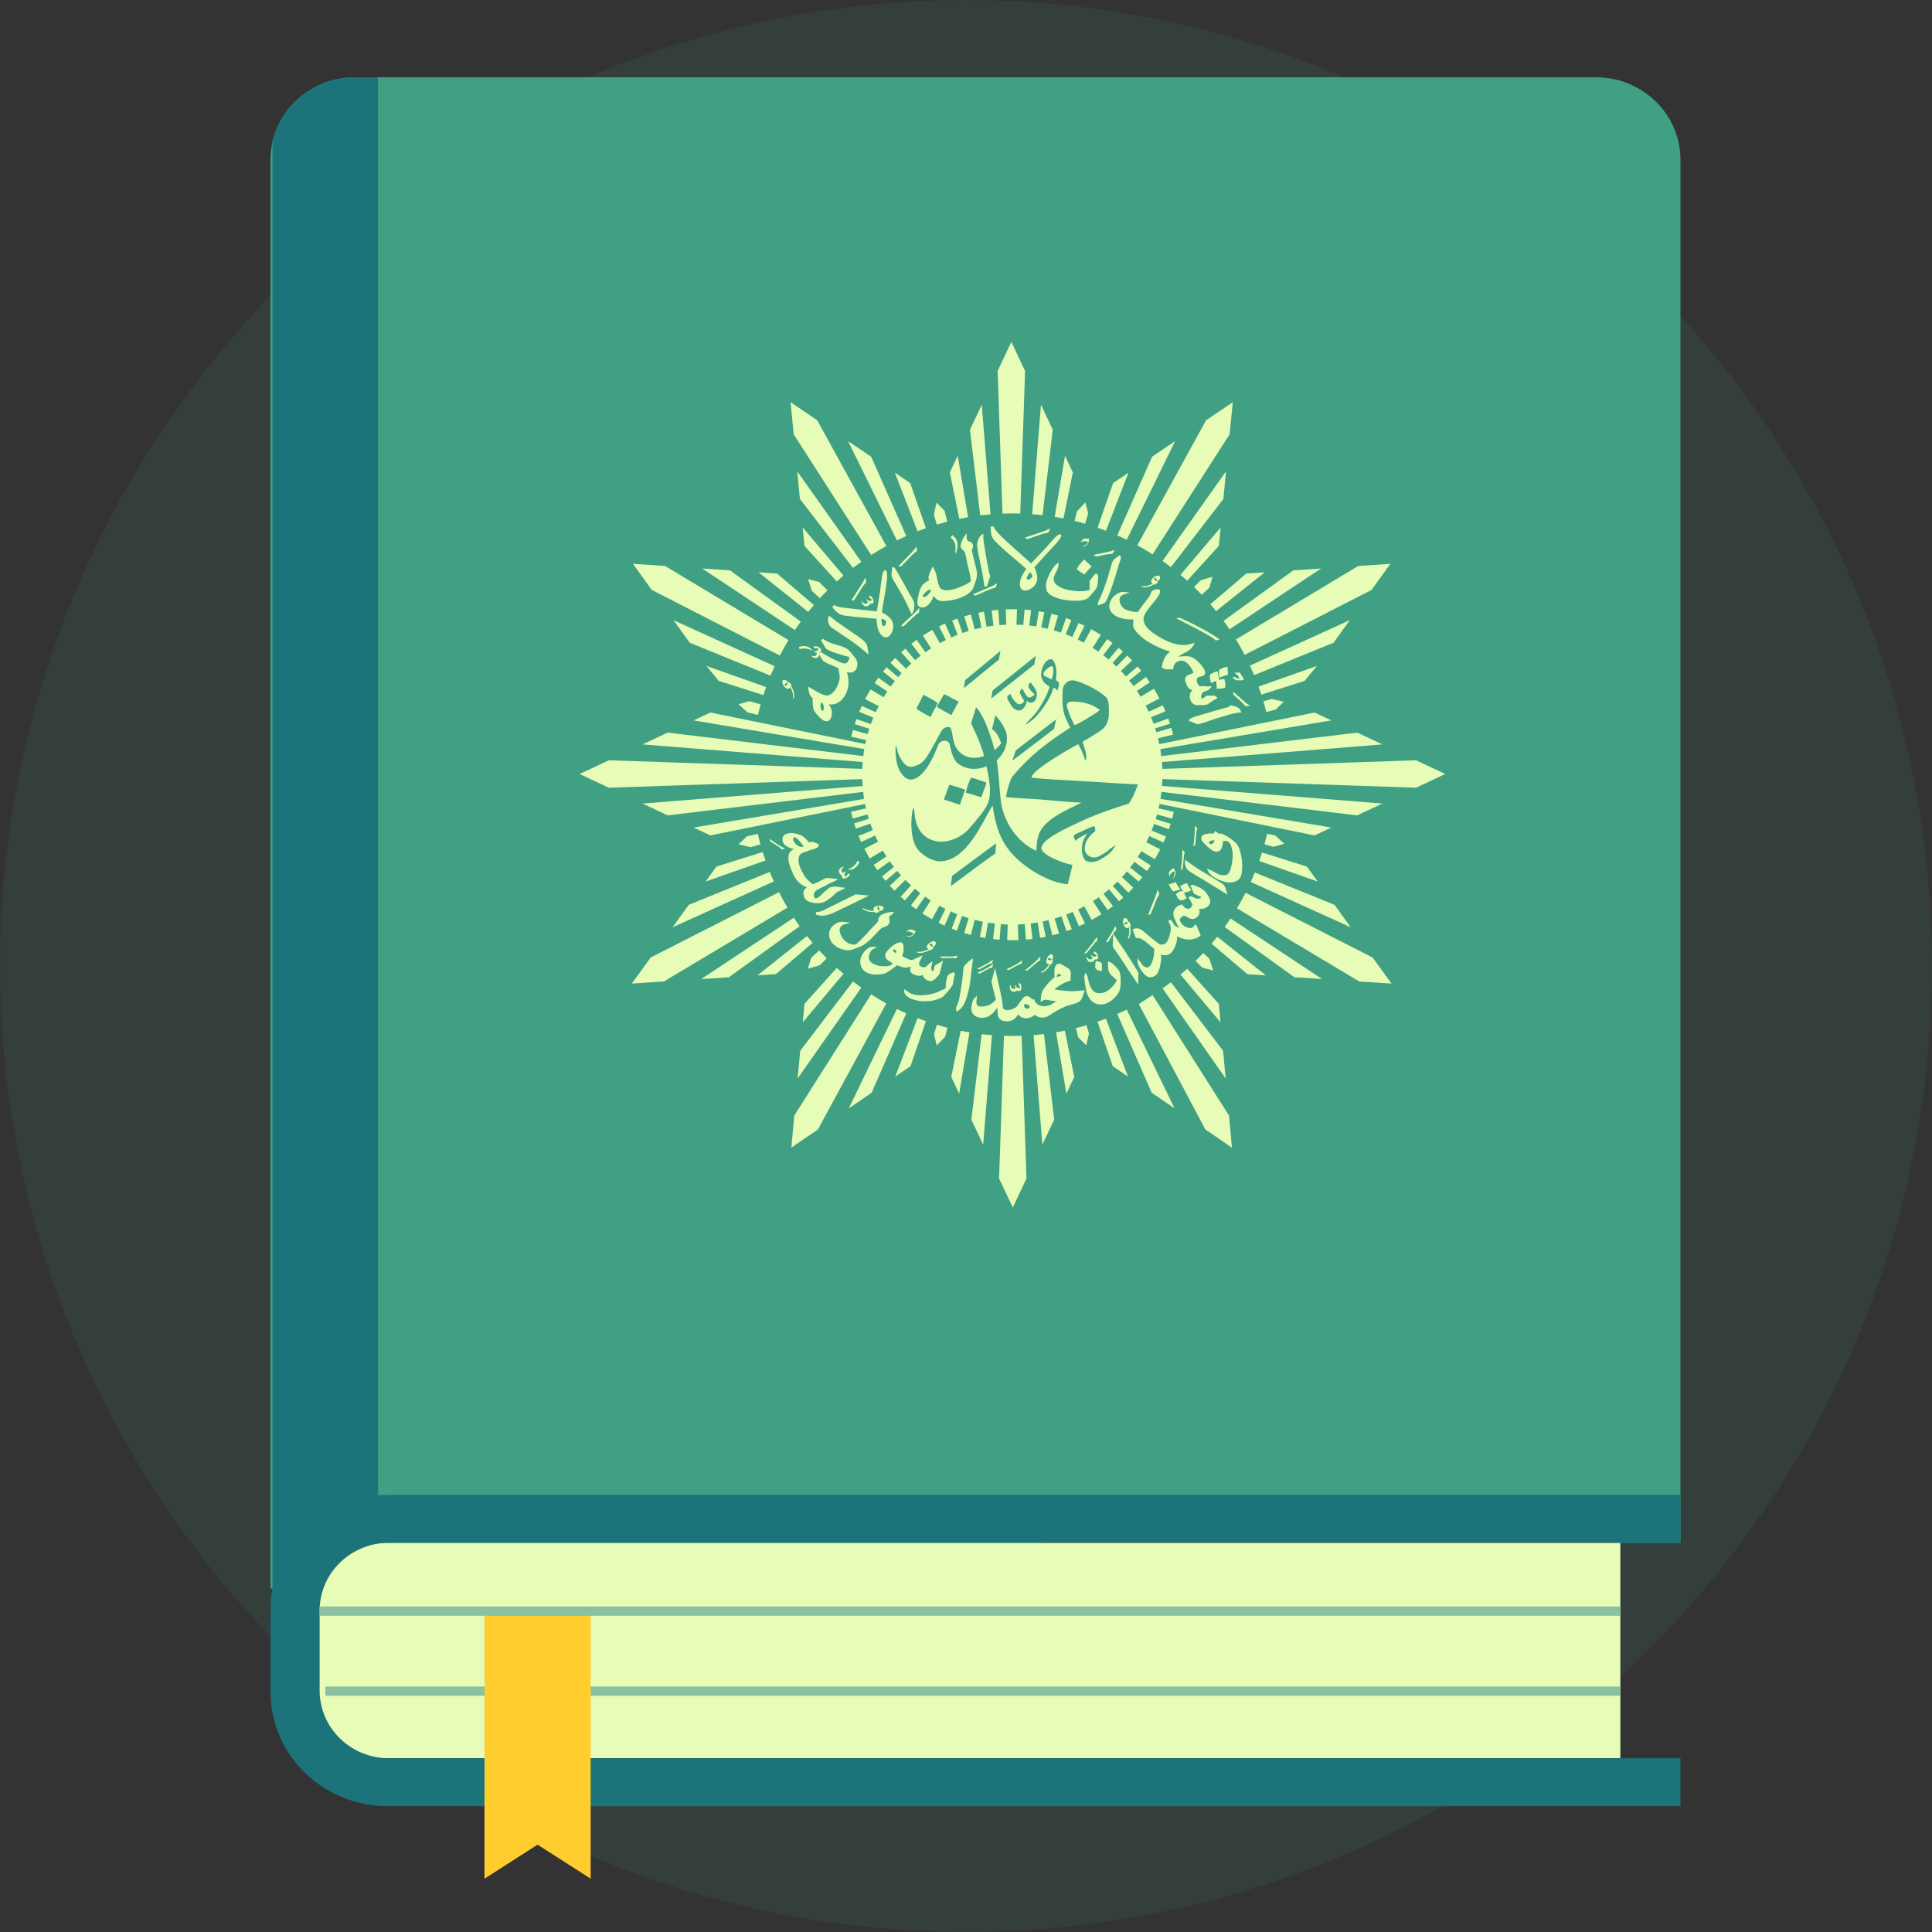 <svg width="50" height="50" viewBox="0 0 50 50" fill="none" xmlns="http://www.w3.org/2000/svg">
<rect x="0" y="0" width="50" height="50" fill="#333333" stroke="none"/>
<circle cx="25" cy="25" r="25" fill="#40A083" fill-opacity="0.1"/>
<path d="M7.001 41.114L26.99 39.928H43.49V4.135C43.49 2.956 42.511 2 41.301 2H9.187C7.979 2 7 2.956 7 4.135V41.114H7.001Z" fill="#40A083"/>
<path d="M7.052 3.678V41.114H9.784V2H9.188C8.142 2 7.266 2.718 7.052 3.678Z" fill="#1C737A"/>
<path d="M7.995 39.928H41.935V45.503H7.995V39.928Z" fill="#E7FCB6"/>
<path d="M7.001 41.649V43.784C7.001 45.418 8.359 46.744 10.034 46.744H43.49V45.504H10.067C9.075 45.504 8.272 44.718 8.272 43.751V41.68C8.272 40.712 9.075 39.928 10.067 39.928H43.49V38.687H10.034C8.359 38.688 7.001 40.013 7.001 41.649Z" fill="#1C737A"/>
<path d="M8.42 43.647H41.935V43.887H8.42V43.647Z" fill="#8AC1A3"/>
<path d="M12.539 48.62L13.912 47.74L15.286 48.62V41.697H12.539V48.62Z" fill="#FFCD2D"/>
<path d="M8.272 41.576H41.935V41.817H8.272V41.576Z" fill="#8AC1A3"/>
<path fill-rule="evenodd" clip-rule="evenodd" d="M29.159 26.128L30.398 28.685L29.805 28.279L28.915 26.241C28.998 26.205 29.079 26.168 29.159 26.128ZM32.794 21.575L33.003 21.624L33.239 21.838L32.956 21.915L32.723 21.851C32.748 21.76 32.772 21.668 32.794 21.575ZM32.661 22.063L33.822 22.427L34.103 22.815L32.588 22.282C32.614 22.21 32.638 22.137 32.661 22.063ZM32.475 22.58C32.441 22.663 32.406 22.745 32.369 22.826L34.957 23.998L34.536 23.416L32.475 22.58ZM32.235 23.106L35.523 24.78L36.012 25.455L35.179 25.401L32.012 23.508C32.091 23.376 32.165 23.242 32.235 23.106ZM31.847 23.769L34.216 25.337L33.499 25.291L31.694 23.99C31.747 23.917 31.797 23.844 31.847 23.769ZM31.503 24.243C31.455 24.304 31.406 24.363 31.355 24.422L32.281 25.211L32.759 25.242L31.503 24.243ZM31.14 24.663L31.3 24.813L31.398 25.116L31.114 25.042L30.942 24.867C31.009 24.8 31.075 24.733 31.14 24.663ZM30.725 25.07L31.543 25.981L31.587 26.458L30.551 25.222C30.61 25.172 30.668 25.122 30.725 25.07ZM30.303 25.421C30.232 25.475 30.16 25.528 30.087 25.579L31.72 27.911L31.654 27.195L30.303 25.421ZM29.829 25.752L29.472 25.986L31.194 29.23L31.882 29.701L31.807 28.871L29.829 25.752ZM28.119 26.533L28.182 26.743L28.113 27.054L27.905 26.847L27.845 26.607C27.937 26.585 28.028 26.56 28.119 26.533ZM28.621 26.362C28.549 26.39 28.477 26.416 28.404 26.441L28.797 27.591L29.192 27.861L28.621 26.362ZM27.558 26.674L27.802 27.872L27.598 28.305L27.331 26.716C27.407 26.703 27.483 26.689 27.558 26.674ZM27.017 26.761L27.283 28.974L26.976 29.624L26.749 26.788C26.839 26.781 26.928 26.772 27.017 26.761ZM26.44 26.806L26.566 30.497L26.211 31.251L25.856 30.497L25.982 26.807C26.055 26.809 26.129 26.811 26.202 26.811C26.282 26.811 26.361 26.809 26.44 26.806ZM25.672 26.79L25.445 29.625L25.139 28.975L25.405 26.764C25.493 26.774 25.582 26.782 25.672 26.79ZM25.09 26.719L24.823 28.304L24.619 27.871L24.862 26.677C24.938 26.692 25.014 26.706 25.09 26.719ZM24.52 26.598L24.463 26.824L24.244 27.056L24.172 26.771L24.246 26.521C24.337 26.549 24.428 26.574 24.52 26.598ZM23.963 26.429L23.565 27.591L23.17 27.861L23.747 26.349C23.818 26.377 23.891 26.403 23.963 26.429ZM23.454 26.226C23.372 26.189 23.291 26.151 23.212 26.112L21.965 28.686L22.558 28.28L23.454 26.226ZM22.938 25.968L21.168 29.23L20.48 29.701L20.556 28.871L22.545 25.733C22.673 25.816 22.804 25.894 22.938 25.968ZM22.29 25.56L20.643 27.911L20.709 27.195L22.075 25.401C22.145 25.455 22.217 25.508 22.29 25.56ZM21.829 25.202C21.77 25.152 21.713 25.101 21.656 25.049L20.819 25.98L20.776 26.457L21.829 25.202ZM21.396 24.801L21.215 24.982L20.908 25.069L20.993 24.788L21.201 24.596C21.265 24.666 21.33 24.734 21.396 24.801ZM21.031 24.402L20.081 25.21L19.604 25.242L20.886 24.223C20.933 24.284 20.981 24.343 21.031 24.402ZM20.695 23.97C20.643 23.898 20.593 23.824 20.544 23.75L18.146 25.338L18.863 25.291L20.695 23.97ZM20.38 23.489C20.302 23.359 20.229 23.225 20.161 23.089L16.839 24.78L16.351 25.455L17.183 25.4L20.38 23.489ZM20.028 22.811L17.405 23.998L17.826 23.416L19.923 22.565C19.956 22.648 19.991 22.73 20.028 22.811ZM19.811 22.269C19.786 22.197 19.762 22.125 19.739 22.051L18.54 22.427L18.26 22.815L19.811 22.269ZM19.681 21.853L19.427 21.925L19.116 21.851L19.327 21.646L19.612 21.579C19.633 21.672 19.656 21.763 19.681 21.853ZM22.401 20.804C22.392 20.761 22.384 20.717 22.377 20.673L17.949 21.417L18.383 21.621L22.401 20.804ZM22.352 20.493L17.279 21.102L16.628 20.796L22.338 20.34C22.341 20.391 22.346 20.442 22.352 20.493ZM22.328 20.163C22.328 20.125 22.326 20.087 22.326 20.049C22.326 19.999 22.328 19.949 22.33 19.899L15.755 19.676L15 20.031L15.755 20.386L22.328 20.163ZM22.34 19.722L16.628 19.265L17.279 18.96L22.357 19.569C22.35 19.62 22.345 19.671 22.34 19.722ZM22.383 19.389C22.391 19.346 22.399 19.302 22.408 19.259L18.383 18.44L17.949 18.644L22.383 19.389ZM19.615 18.502L19.349 18.44L19.113 18.225L19.396 18.148L19.685 18.228C19.66 18.318 19.636 18.41 19.615 18.502ZM19.757 17.989L18.602 17.622L18.284 17.235L19.828 17.782C19.803 17.85 19.779 17.919 19.757 17.989ZM19.941 17.486C19.975 17.404 20.011 17.323 20.048 17.242L17.43 16.05L17.85 16.634L19.941 17.486ZM20.183 16.965L16.867 15.267L16.38 14.591L17.212 14.647L20.406 16.566C20.327 16.696 20.253 16.829 20.183 16.965ZM20.571 16.306L18.174 14.713L18.892 14.761L20.724 16.087C20.672 16.159 20.621 16.232 20.571 16.306ZM20.916 15.836C20.964 15.776 21.013 15.717 21.063 15.658L20.11 14.843L19.632 14.811L20.916 15.836ZM21.219 15.482L21.013 15.293L20.913 14.989L21.198 15.061L21.415 15.278C21.349 15.345 21.283 15.412 21.219 15.482ZM21.656 15.048L20.819 14.127L20.773 13.651L21.829 14.896C21.77 14.946 21.712 14.997 21.656 15.048ZM22.075 14.697C22.145 14.643 22.217 14.59 22.29 14.538L20.633 12.199L20.702 12.914L22.075 14.697ZM22.545 14.364C22.673 14.282 22.804 14.204 22.938 14.13L21.15 10.877L20.46 10.409L20.54 11.239L22.545 14.364ZM23.212 13.987L21.949 11.417L22.545 11.819L23.454 13.872C23.373 13.909 23.292 13.947 23.212 13.987ZM23.747 13.75C23.818 13.722 23.89 13.695 23.963 13.669L23.556 12.503L23.159 12.234L23.747 13.75ZM24.245 13.577L24.168 13.32L24.237 13.009L24.444 13.216L24.517 13.501C24.426 13.524 24.335 13.55 24.245 13.577ZM24.827 13.429L24.582 12.227L24.786 11.794L25.054 13.386C24.978 13.399 24.902 13.413 24.827 13.429ZM25.368 13.339L25.102 11.124L25.408 10.474L25.635 13.312C25.546 13.319 25.457 13.328 25.368 13.339ZM25.944 13.293L25.819 9.601L26.174 8.847L26.529 9.601L26.404 13.291C26.337 13.289 26.27 13.287 26.202 13.287C26.116 13.288 26.03 13.29 25.944 13.293ZM26.713 13.307L26.94 10.473L27.246 11.123L26.981 13.332C26.892 13.323 26.802 13.314 26.713 13.307ZM27.295 13.377L27.562 11.794L27.765 12.227L27.523 13.417C27.448 13.402 27.372 13.389 27.295 13.377ZM27.81 13.481L27.871 13.235L28.089 13.002L28.162 13.286L28.083 13.555C27.993 13.528 27.902 13.504 27.81 13.481ZM28.405 13.657L28.807 12.503L29.204 12.235L28.622 13.736C28.55 13.708 28.478 13.682 28.405 13.657ZM28.915 13.857C28.998 13.893 29.078 13.931 29.159 13.97L30.413 11.416L29.817 11.819L28.915 13.857ZM29.434 14.112L31.213 10.877L31.904 10.409L31.823 11.239L29.829 14.347C29.7 14.264 29.569 14.186 29.434 14.112ZM30.086 14.518L31.73 12.198L31.661 12.913L30.303 14.677C30.232 14.623 30.16 14.57 30.086 14.518ZM30.551 14.876C30.61 14.926 30.668 14.977 30.725 15.028L31.544 14.127L31.59 13.651L30.551 14.876ZM30.902 15.193L31.073 15.018L31.379 14.927L31.298 15.209L31.102 15.394C31.037 15.326 30.97 15.259 30.902 15.193ZM31.324 15.638L32.253 14.843L32.731 14.811L31.472 15.816C31.423 15.756 31.374 15.697 31.324 15.638ZM31.665 16.068C31.718 16.14 31.77 16.213 31.819 16.287L34.188 14.713L33.471 14.761L31.665 16.068ZM31.987 16.548C32.066 16.679 32.141 16.812 32.212 16.948L35.496 15.268L35.983 14.592L35.151 14.648L31.987 16.548ZM32.348 17.226L34.932 16.05L34.512 16.634L32.457 17.472C32.422 17.389 32.386 17.308 32.348 17.226ZM32.571 17.769C32.596 17.838 32.62 17.907 32.643 17.977L33.761 17.622L34.08 17.235L32.571 17.769ZM32.696 18.151L32.912 18.089L33.223 18.161L33.014 18.366L32.771 18.425C32.747 18.333 32.723 18.241 32.696 18.151ZM29.996 19.259L34.021 18.44L34.454 18.644L30.021 19.389C30.013 19.346 30.005 19.302 29.996 19.259ZM35.125 18.96L30.047 19.569C30.053 19.62 30.059 19.671 30.063 19.722L35.776 19.265L35.125 18.96ZM30.052 20.493L35.125 21.102L35.776 20.796L30.066 20.34C30.063 20.391 30.057 20.442 30.052 20.493ZM30.003 20.804L34.021 21.621L34.454 21.417L30.026 20.673C30.019 20.717 30.011 20.761 30.003 20.804ZM36.649 19.676L37.404 20.031L36.649 20.386L30.076 20.163C30.077 20.125 30.078 20.087 30.078 20.049C30.078 19.999 30.076 19.949 30.074 19.899L36.649 19.676Z" fill="#E7FCB6"/>
<path fill-rule="evenodd" clip-rule="evenodd" d="M29.918 18.953L30.314 18.838C30.331 18.896 30.347 18.954 30.361 19.012L29.961 19.11C29.948 19.057 29.934 19.004 29.918 18.953ZM22.465 21.073L22.069 21.184C22.053 21.127 22.038 21.069 22.025 21.011L22.425 20.917C22.437 20.969 22.451 21.021 22.465 21.073ZM29.979 20.919L30.379 21.012C30.366 21.071 30.351 21.129 30.335 21.187L29.938 21.077C29.953 21.024 29.966 20.972 29.979 20.919ZM29.903 21.197L30.296 21.32C30.281 21.367 30.265 21.413 30.25 21.459L29.861 21.322C29.876 21.281 29.89 21.24 29.903 21.197ZM29.797 21.493L30.178 21.648C30.157 21.701 30.134 21.753 30.111 21.804L29.736 21.634C29.758 21.588 29.778 21.541 29.797 21.493ZM29.66 21.794C29.62 21.873 29.578 21.949 29.533 22.025L29.886 22.236C29.936 22.152 29.983 22.068 30.027 21.981L29.66 21.794ZM29.439 22.175L29.781 22.401C29.75 22.449 29.718 22.496 29.685 22.542L29.351 22.301C29.381 22.26 29.41 22.218 29.439 22.175ZM29.242 22.446C29.214 22.481 29.186 22.515 29.157 22.549L29.47 22.816C29.502 22.778 29.533 22.741 29.563 22.702L29.242 22.446ZM29.029 22.693L29.329 22.974C29.288 23.018 29.246 23.061 29.203 23.103L28.915 22.81C28.953 22.772 28.992 22.733 29.029 22.693ZM28.795 22.922C28.762 22.952 28.729 22.981 28.696 23.009L28.96 23.324C28.997 23.293 29.034 23.261 29.07 23.228L28.795 22.922ZM28.554 23.123L28.803 23.45C28.758 23.484 28.712 23.518 28.666 23.551L28.43 23.214C28.472 23.184 28.513 23.154 28.554 23.123ZM28.283 23.313C28.209 23.36 28.134 23.405 28.057 23.447L28.253 23.808C28.338 23.762 28.421 23.712 28.503 23.66L28.283 23.313ZM27.899 23.528L28.079 23.898C28.028 23.924 27.976 23.947 27.925 23.97L27.76 23.593C27.807 23.573 27.854 23.551 27.899 23.528ZM27.592 23.663L27.738 24.047C27.693 24.065 27.647 24.082 27.601 24.098L27.467 23.708C27.51 23.694 27.551 23.679 27.592 23.663ZM27.292 23.764L27.41 24.159C27.352 24.176 27.294 24.192 27.235 24.206L27.134 23.808C27.187 23.794 27.24 23.78 27.292 23.764ZM26.982 23.842L27.064 24.245C27.016 24.255 26.968 24.264 26.92 24.272L26.852 23.866C26.895 23.859 26.938 23.852 26.982 23.842ZM26.672 23.893L26.721 24.301C26.665 24.308 26.609 24.314 26.552 24.318L26.519 23.908C26.57 23.904 26.621 23.899 26.672 23.893ZM26.342 23.919L26.356 24.33C26.305 24.332 26.253 24.333 26.202 24.333C26.156 24.333 26.111 24.332 26.066 24.33L26.08 23.919C26.12 23.921 26.162 23.922 26.202 23.922C26.249 23.922 26.296 23.92 26.342 23.919ZM25.902 23.91L25.869 24.32C25.813 24.316 25.756 24.311 25.7 24.304L25.749 23.895C25.8 23.901 25.851 23.906 25.902 23.91ZM25.57 23.869L25.502 24.275C25.453 24.267 25.405 24.259 25.357 24.249L25.439 23.846C25.483 23.854 25.526 23.862 25.57 23.869ZM25.227 23.797L25.126 24.196C25.068 24.181 25.01 24.164 24.953 24.147L25.07 23.753C25.122 23.768 25.174 23.783 25.227 23.797ZM24.9 23.696L24.766 24.085C24.72 24.069 24.675 24.052 24.629 24.034L24.776 23.649C24.817 23.665 24.859 23.681 24.9 23.696ZM24.61 23.578L24.445 23.955C24.393 23.932 24.343 23.908 24.292 23.882L24.472 23.512C24.517 23.535 24.563 23.557 24.61 23.578ZM24.316 23.429C24.24 23.387 24.165 23.341 24.092 23.294L23.872 23.641C23.953 23.694 24.035 23.744 24.12 23.791L24.316 23.429ZM23.947 23.195L23.71 23.532C23.665 23.499 23.619 23.465 23.575 23.431L23.824 23.104C23.864 23.134 23.905 23.165 23.947 23.195ZM23.684 22.989C23.651 22.961 23.618 22.931 23.586 22.902L23.311 23.208C23.347 23.241 23.384 23.273 23.42 23.304L23.684 22.989ZM23.441 22.762L23.15 23.052C23.108 23.009 23.067 22.966 23.027 22.922L23.329 22.644C23.366 22.684 23.403 22.723 23.441 22.762ZM23.23 22.529C23.202 22.495 23.174 22.461 23.147 22.427L22.825 22.683C22.855 22.721 22.886 22.758 22.917 22.796L23.23 22.529ZM23.039 22.282L22.705 22.522C22.673 22.476 22.641 22.43 22.611 22.383L22.953 22.156C22.981 22.198 23.01 22.24 23.039 22.282ZM22.861 22.006C22.817 21.932 22.775 21.855 22.736 21.777L22.369 21.964C22.413 22.05 22.459 22.134 22.508 22.217L22.861 22.006ZM22.66 21.619L22.286 21.789C22.263 21.737 22.241 21.686 22.22 21.633L22.601 21.479C22.62 21.526 22.64 21.573 22.66 21.619ZM22.538 21.31L22.151 21.446C22.135 21.401 22.12 21.355 22.105 21.308L22.498 21.185C22.511 21.228 22.524 21.269 22.538 21.31ZM22.431 19.158L22.03 19.065C22.043 19.007 22.059 18.949 22.075 18.892L22.471 19.002C22.457 19.054 22.443 19.106 22.431 19.158ZM22.513 18.865L22.121 18.741C22.135 18.697 22.15 18.653 22.165 18.61L22.553 18.747C22.539 18.786 22.526 18.826 22.513 18.865ZM22.618 18.579L22.237 18.423C22.259 18.371 22.281 18.32 22.304 18.269L22.678 18.439C22.657 18.485 22.638 18.532 22.618 18.579ZM22.756 18.281C22.796 18.204 22.838 18.128 22.883 18.054L22.531 17.842C22.481 17.924 22.434 18.008 22.39 18.093L22.756 18.281ZM22.978 17.905L22.635 17.677C22.667 17.631 22.699 17.585 22.732 17.539L23.065 17.78C23.035 17.822 23.006 17.863 22.978 17.905ZM23.174 17.637C23.202 17.603 23.229 17.57 23.258 17.536L22.945 17.269C22.914 17.306 22.883 17.343 22.852 17.381L23.174 17.637ZM23.348 17.435L23.045 17.157C23.085 17.113 23.126 17.07 23.168 17.029L23.459 17.319C23.421 17.356 23.384 17.396 23.348 17.435ZM23.597 17.186C23.63 17.157 23.663 17.128 23.696 17.1L23.43 16.786C23.394 16.817 23.357 16.849 23.321 16.882L23.597 17.186ZM23.837 16.986L23.586 16.66C23.63 16.626 23.676 16.592 23.722 16.559L23.959 16.895C23.918 16.924 23.877 16.954 23.837 16.986ZM24.105 16.795C24.178 16.748 24.253 16.703 24.329 16.661L24.131 16.301C24.046 16.348 23.963 16.397 23.883 16.449L24.105 16.795ZM24.486 16.579L24.304 16.21C24.355 16.185 24.406 16.161 24.458 16.138L24.624 16.514C24.577 16.535 24.531 16.556 24.486 16.579ZM24.791 16.444L24.642 16.06C24.688 16.042 24.733 16.025 24.779 16.009L24.915 16.398C24.873 16.412 24.832 16.428 24.791 16.444ZM25.073 16.346L24.955 15.951C25.012 15.934 25.07 15.918 25.128 15.903L25.229 16.302C25.176 16.315 25.125 16.33 25.073 16.346ZM25.404 16.26L25.322 15.857C25.369 15.847 25.417 15.838 25.465 15.829L25.533 16.235C25.49 16.242 25.447 16.251 25.404 16.26ZM25.713 16.208L25.664 15.8C25.721 15.792 25.777 15.786 25.833 15.782L25.866 16.192C25.815 16.196 25.764 16.201 25.713 16.208ZM26.043 16.181L26.029 15.77C26.087 15.767 26.144 15.766 26.202 15.766C26.241 15.766 26.281 15.767 26.32 15.768L26.306 16.179C26.271 16.178 26.237 16.177 26.202 16.177C26.149 16.177 26.096 16.178 26.043 16.181ZM26.482 16.187L26.515 15.777C26.572 15.782 26.628 15.786 26.685 15.793L26.636 16.201C26.585 16.196 26.534 16.191 26.482 16.187ZM26.816 16.226L26.884 15.82C26.933 15.828 26.98 15.837 27.028 15.846L26.946 16.249C26.903 16.241 26.86 16.233 26.816 16.226ZM27.111 16.285L27.21 15.886C27.268 15.9 27.326 15.915 27.383 15.931L27.267 16.326C27.215 16.312 27.163 16.298 27.111 16.285ZM27.453 16.385L27.589 15.996C27.635 16.012 27.681 16.029 27.726 16.046L27.577 16.43C27.537 16.414 27.495 16.399 27.453 16.385ZM27.746 16.499L27.913 16.123C27.965 16.145 28.016 16.169 28.067 16.194L27.885 16.563C27.84 16.54 27.793 16.519 27.746 16.499ZM28.043 16.644C28.12 16.686 28.195 16.73 28.269 16.777L28.491 16.431C28.41 16.379 28.326 16.33 28.241 16.283L28.043 16.644ZM28.417 16.875L28.655 16.54C28.702 16.572 28.748 16.606 28.793 16.64L28.542 16.966C28.501 16.935 28.459 16.905 28.417 16.875ZM28.684 17.079C28.718 17.107 28.751 17.136 28.784 17.166L29.061 16.862C29.024 16.829 28.988 16.797 28.95 16.766L28.684 17.079ZM28.885 17.259L29.172 16.965C29.215 17.007 29.258 17.049 29.299 17.092L28.999 17.374C28.962 17.335 28.923 17.296 28.885 17.259ZM29.129 17.516C29.158 17.549 29.186 17.583 29.214 17.618L29.535 17.361C29.505 17.323 29.473 17.286 29.441 17.249L29.129 17.516ZM29.325 17.761L29.658 17.52C29.691 17.566 29.724 17.612 29.756 17.659L29.414 17.887C29.385 17.844 29.355 17.802 29.325 17.761ZM29.51 18.036C29.556 18.11 29.599 18.187 29.64 18.265L30.006 18.077C29.961 17.991 29.913 17.907 29.863 17.824L29.51 18.036ZM29.718 18.424L30.093 18.253C30.116 18.304 30.14 18.357 30.162 18.409L29.78 18.564C29.761 18.517 29.74 18.47 29.718 18.424ZM29.847 18.734C29.861 18.773 29.875 18.813 29.888 18.853L30.28 18.729C30.265 18.684 30.25 18.64 30.235 18.596L29.847 18.734Z" fill="#E7FCB6"/>
<path fill-rule="evenodd" clip-rule="evenodd" d="M30.084 20.046C30.084 22.19 28.344 23.929 26.198 23.929C24.052 23.929 22.312 22.19 22.312 20.046C22.312 17.901 24.052 16.163 26.198 16.163C28.344 16.163 30.084 17.901 30.084 20.046ZM28.052 21.716C28.07 21.678 28.114 21.608 28.145 21.566C28.126 21.579 28.095 21.595 28.06 21.612C27.974 21.656 27.863 21.711 27.843 21.768L27.793 21.677C27.776 21.61 27.824 21.59 27.942 21.538C27.989 21.518 28.047 21.493 28.116 21.458C28.124 21.454 28.131 21.451 28.138 21.449C28.172 21.434 28.192 21.425 28.241 21.403C28.345 21.357 28.345 21.417 28.344 21.489C28.344 21.498 28.344 21.507 28.344 21.516C28.254 21.562 28.125 21.732 28.105 21.794C28.104 21.796 28.103 21.798 28.103 21.8C28.079 21.868 28.015 22.058 28.196 22.162C28.291 22.216 28.401 22.187 28.478 22.141C28.483 22.138 28.49 22.134 28.498 22.129C28.564 22.091 28.726 21.996 28.714 21.968L28.719 21.975L28.869 21.87C28.795 22.05 28.625 22.162 28.46 22.253C28.371 22.302 28.233 22.329 28.134 22.292C28.05 22.261 28.014 22.141 28.004 22.057C27.991 21.946 28.004 21.819 28.052 21.716ZM24.943 17.81L24.98 17.601L25.89 16.847L25.851 17.07L24.943 17.81ZM24.62 18.506C24.583 18.487 24.251 18.306 24.251 18.294C24.251 18.272 24.349 18.106 24.402 18.018C24.417 17.992 24.428 17.973 24.432 17.966C24.438 17.969 24.444 17.971 24.449 17.973C24.507 17.997 24.543 18.012 24.602 18.049C24.626 18.064 24.791 18.153 24.811 18.156L24.62 18.506ZM23.798 18.177C23.784 18.198 23.72 18.328 23.722 18.337C23.732 18.374 24.048 18.539 24.087 18.555C24.089 18.532 24.175 18.372 24.184 18.358C24.206 18.323 24.27 18.208 24.259 18.187C24.251 18.177 23.926 17.983 23.899 17.983C23.894 17.983 23.872 18.027 23.85 18.074C23.83 18.117 23.809 18.162 23.798 18.177ZM26.805 16.976L25.688 17.871L25.651 18.08L26.766 17.198L26.805 16.976ZM26.159 17.959C26.145 18.021 26.281 18.19 26.348 18.22C26.416 18.25 26.484 18.187 26.51 18.139C26.506 18.133 26.502 18.127 26.498 18.121C26.456 18.059 26.398 17.973 26.391 17.905C26.401 17.876 26.418 17.853 26.433 17.831C26.434 17.83 26.434 17.829 26.435 17.828C26.439 17.83 26.446 17.831 26.453 17.832C26.459 17.833 26.466 17.834 26.47 17.836C26.47 17.836 26.472 17.839 26.475 17.845C26.494 17.886 26.575 18.058 26.643 18.053C26.666 18.051 26.738 18.011 26.777 17.981C26.757 17.952 26.745 17.941 26.729 17.927C26.723 17.921 26.716 17.915 26.709 17.907C26.654 17.853 26.623 17.809 26.617 17.76C26.612 17.714 26.632 17.698 26.661 17.674C26.666 17.671 26.67 17.668 26.674 17.664C26.682 17.676 26.694 17.691 26.708 17.709C26.75 17.764 26.811 17.841 26.829 17.916C26.84 17.96 26.832 18.029 26.807 18.093C26.776 18.172 26.676 18.234 26.571 18.138C26.57 18.234 26.477 18.416 26.331 18.382C26.221 18.357 26.175 18.272 26.088 18.114C26.087 18.11 26.085 18.107 26.083 18.104C26.047 18.038 26.068 18.002 26.159 17.959ZM27.163 17.765C27.077 17.729 26.999 17.644 26.985 17.609C26.98 17.596 26.974 17.584 26.969 17.573C26.952 17.536 26.937 17.503 26.944 17.437C26.956 17.325 27.017 17.072 27.206 17.058C27.288 17.077 27.341 17.261 27.341 17.403C27.341 17.503 27.337 17.524 27.324 17.601L27.323 17.605C27.325 17.606 27.327 17.607 27.328 17.608C27.362 17.624 27.396 17.64 27.401 17.669C27.413 17.732 27.394 17.785 27.371 17.852C27.368 17.86 27.365 17.869 27.362 17.878C27.357 17.87 27.353 17.864 27.35 17.858C27.327 17.821 27.327 17.821 27.26 17.801C27.205 18.053 26.949 18.406 26.792 18.566C26.726 18.634 26.569 18.749 26.535 18.752C26.557 18.72 26.657 18.614 26.713 18.556C26.723 18.545 26.732 18.536 26.738 18.529C26.749 18.518 26.831 18.431 26.91 18.301C26.913 18.297 26.916 18.292 26.919 18.288C27 18.155 27.123 17.954 27.163 17.765ZM27.137 17.544C27.165 17.559 27.185 17.57 27.222 17.582C27.244 17.498 27.257 17.431 27.26 17.377C27.264 17.316 27.256 17.246 27.218 17.236C27.169 17.25 27.024 17.345 27.006 17.428C26.998 17.48 27.02 17.489 27.057 17.505C27.069 17.51 27.082 17.515 27.096 17.523C27.112 17.531 27.125 17.538 27.137 17.544ZM23.499 20.163C23.829 20.271 24.153 19.639 24.268 19.304C24.317 19.162 24.481 19.124 24.569 19.23C24.575 19.255 24.58 19.278 24.585 19.3C24.611 19.418 24.633 19.514 24.694 19.639C24.777 19.806 25.105 20.003 25.53 19.833C25.568 20 25.599 20.164 25.616 20.339C25.629 20.473 25.622 20.645 25.572 20.777C25.517 20.936 25.285 21.213 25.064 21.463C24.975 21.563 24.773 21.724 24.489 21.772C24.263 21.809 24.063 21.748 23.914 21.619C23.791 21.512 23.702 21.33 23.68 21.137C23.679 21.131 23.678 21.124 23.677 21.117C23.666 21.019 23.655 20.925 23.637 20.904C23.583 21.021 23.517 21.697 23.759 21.993C23.864 22.121 24.105 22.288 24.318 22.291C24.698 22.295 25.024 21.98 25.305 21.517C25.411 21.343 25.515 21.153 25.589 21.017C25.635 20.934 25.67 20.871 25.687 20.844C25.782 21.45 25.908 21.87 26.393 22.291C26.706 22.563 27.203 22.849 27.632 22.885C27.669 22.753 27.734 22.493 27.755 22.378C27.688 22.394 26.953 22.156 26.953 21.952C26.953 21.731 27.557 21.451 27.842 21.319C27.875 21.304 27.903 21.291 27.926 21.28C28.329 21.087 28.77 20.932 29.198 20.802C29.265 20.782 29.434 20.358 29.449 20.299C29.116 20.287 28.784 20.266 28.451 20.242C28.303 20.232 28.079 20.22 27.84 20.206C27.307 20.177 26.698 20.143 26.698 20.119C26.698 19.923 27.803 19.31 27.905 19.257C27.95 19.339 28.001 19.442 28.019 19.487C28.024 19.498 28.03 19.519 28.038 19.542C28.057 19.599 28.082 19.674 28.098 19.685C28.115 19.649 28.118 19.523 28.102 19.476C28.096 19.461 28.088 19.431 28.078 19.396C28.058 19.328 28.033 19.241 28.015 19.197C28.146 19.124 28.264 19.049 28.362 18.987C28.395 18.966 28.426 18.946 28.454 18.929C28.619 18.827 28.69 18.676 28.696 18.499C28.696 18.494 28.696 18.489 28.696 18.484C28.7 18.361 28.709 18.12 28.622 18.041C28.39 17.828 27.993 17.656 27.812 17.614C27.666 17.58 27.507 17.693 27.5 17.877C27.5 17.89 27.5 17.904 27.499 17.916C27.497 18 27.494 18.081 27.497 18.161C27.501 18.266 27.513 18.37 27.542 18.479C27.563 18.559 27.596 18.625 27.63 18.694C27.652 18.738 27.674 18.783 27.695 18.834C27.197 19.158 26.71 19.488 26.205 20.093C26.149 20.142 26.049 20.504 26.035 20.627C26.207 20.648 26.384 20.658 26.561 20.667C26.666 20.673 26.771 20.678 26.876 20.686C27.003 20.696 27.131 20.707 27.258 20.719C27.503 20.741 27.747 20.762 27.987 20.772C27.913 20.811 27.838 20.847 27.764 20.883C27.521 21.002 27.284 21.117 27.092 21.298C26.904 21.475 26.85 21.626 26.829 21.887L26.819 22.017C26.317 21.802 25.961 21.248 25.899 20.71C25.884 20.577 25.872 20.43 25.86 20.286C25.844 20.08 25.828 19.878 25.802 19.725L25.794 19.679C25.889 19.594 25.978 19.465 26.007 19.38C26.05 19.253 26.062 19.185 26.058 19.056C26.054 18.916 25.907 18.658 25.759 18.515L25.673 18.875C25.759 18.907 25.858 19.078 25.911 19.235C25.854 19.308 25.797 19.367 25.739 19.414C25.68 19.165 25.6 18.939 25.488 18.669C25.48 18.642 25.316 18.326 25.258 18.311L25.132 18.719C25.31 19.09 25.415 19.351 25.466 19.559L25.468 19.567C25.462 19.569 25.456 19.57 25.45 19.572C25.439 19.576 25.427 19.58 25.415 19.584C25.187 19.653 24.931 19.603 24.78 19.402C24.708 19.306 24.686 19.22 24.663 19.11C24.659 19.09 24.655 19.064 24.651 19.037C24.637 18.952 24.621 18.847 24.582 18.821C24.456 18.793 24.383 18.882 24.359 18.928C24.268 19.102 24.058 19.476 24.009 19.553C23.897 19.731 23.8 19.8 23.616 19.84C23.432 19.879 23.319 19.659 23.26 19.535C23.246 19.504 23.229 19.442 23.215 19.387C23.203 19.34 23.191 19.298 23.184 19.284C23.165 19.41 23.179 19.646 23.232 19.825C23.269 19.947 23.371 20.121 23.499 20.163ZM27.806 18.766C27.746 18.658 27.675 18.476 27.67 18.462C27.668 18.454 27.665 18.447 27.663 18.44C27.632 18.353 27.604 18.272 27.608 18.248C27.618 18.19 27.648 18.16 27.753 18.158C27.99 18.153 28.278 18.216 28.459 18.375C28.433 18.413 28.289 18.502 28.142 18.59C27.995 18.679 27.845 18.766 27.806 18.766ZM27.334 18.615L26.287 19.421L26.2 19.686L27.276 18.868L27.334 18.615ZM24.556 20.311C24.6 20.306 24.972 20.43 24.973 20.437C24.976 20.45 24.95 20.521 24.921 20.6C24.886 20.695 24.847 20.801 24.849 20.828L24.427 20.692L24.566 20.314L24.556 20.311ZM25.425 20.217C25.47 20.233 25.506 20.245 25.52 20.249C25.534 20.264 25.502 20.344 25.482 20.394C25.477 20.405 25.473 20.415 25.471 20.422C25.443 20.497 25.416 20.577 25.402 20.621C25.386 20.634 25.317 20.611 25.262 20.593C25.244 20.587 25.227 20.581 25.214 20.578C25.199 20.574 25.174 20.566 25.146 20.557C25.085 20.538 25.01 20.515 24.997 20.516C24.993 20.473 25.105 20.137 25.139 20.13C25.166 20.125 25.32 20.179 25.425 20.217ZM24.625 22.785C24.63 22.747 24.634 22.709 24.639 22.671C24.743 22.594 24.851 22.513 24.96 22.431C25.224 22.234 25.501 22.027 25.781 21.826L25.759 22.09C25.5 22.266 25.259 22.447 25.015 22.63C24.881 22.73 24.747 22.831 24.608 22.931C24.613 22.883 24.619 22.834 24.625 22.785Z" fill="#E7FCB6"/>
<path fill-rule="evenodd" clip-rule="evenodd" d="M26.517 22.982C26.409 22.991 26.326 22.971 26.279 22.901C26.293 22.861 26.335 22.827 26.358 22.834C26.416 22.85 26.516 22.95 26.517 22.982Z" fill="#E7FCB6"/>
<path fill-rule="evenodd" clip-rule="evenodd" d="M25.905 23.13C25.719 23.24 25.424 23.239 25.266 23.275C25.337 23.297 25.549 23.322 25.677 23.306C25.749 23.297 25.849 23.272 25.908 23.236C26.023 23.167 26.185 23.013 26.191 23.013C26.276 23.084 26.483 23.227 26.564 23.077C26.603 23.007 26.584 22.987 26.584 22.941C26.584 22.907 26.569 22.838 26.562 22.812C26.548 22.763 26.529 22.724 26.478 22.704C26.41 22.678 26.385 22.676 26.308 22.755C26.265 22.8 26.229 22.852 26.192 22.901C26.117 22.997 25.988 23.08 25.905 23.13Z" fill="#E7FCB6"/>
<path fill-rule="evenodd" clip-rule="evenodd" d="M19.92 21.713L19.933 21.774L20.179 21.932L20.229 21.983L20.308 21.965L20.31 21.953C20.255 21.932 20.218 21.914 20.148 21.868C19.986 21.762 19.933 21.715 19.92 21.713ZM24.327 24.755L24.371 24.798L24.663 24.79L24.733 24.805L24.789 24.745L24.784 24.734C24.726 24.747 24.686 24.753 24.602 24.755C24.409 24.758 24.339 24.749 24.327 24.755ZM25.29 25.07L25.349 25.088L25.604 24.947L25.674 24.927L25.696 24.849L25.686 24.841C25.641 24.88 25.608 24.903 25.534 24.944C25.364 25.036 25.297 25.06 25.29 25.07ZM25.296 25.181C25.304 25.171 25.371 25.147 25.541 25.054C25.614 25.015 25.647 24.991 25.693 24.952L25.703 24.959L25.68 25.038L25.611 25.058L25.355 25.199L25.296 25.181ZM26.049 25.088L26.108 25.105L26.364 24.964L26.433 24.945L26.456 24.866L26.446 24.858C26.401 24.897 26.368 24.921 26.294 24.961C26.124 25.053 26.057 25.078 26.049 25.088ZM26.526 25.115L26.587 25.119L26.86 24.887L26.922 24.852L26.925 24.77L26.914 24.765C26.878 24.813 26.814 24.867 26.753 24.923C26.608 25.052 26.531 25.103 26.526 25.115ZM28.059 24.674L28.12 24.666L28.345 24.389L28.4 24.343L28.388 24.262L28.376 24.259C28.35 24.312 28.297 24.377 28.247 24.443C28.129 24.597 28.061 24.662 28.059 24.674ZM28.622 24.387L28.682 24.373L28.843 24.107L28.893 24.056L28.873 23.977L28.86 23.975C28.841 24.031 28.795 24.101 28.751 24.172C28.651 24.337 28.623 24.375 28.622 24.387ZM30.563 22.522L30.609 22.482L30.642 22.126L30.663 22.057L30.607 21.996L30.596 22C30.605 22.059 30.596 22.143 30.591 22.226C30.578 22.419 30.558 22.51 30.563 22.522ZM30.886 21.905L30.933 21.864L30.966 21.508L30.986 21.439L30.931 21.378L30.919 21.383C30.928 21.442 30.92 21.525 30.915 21.608C30.902 21.802 30.882 21.893 30.886 21.905ZM29.722 23.68L29.781 23.657L29.938 23.263L29.977 23.186L30.005 23.138L29.964 23.041L29.951 23.042C29.919 23.212 29.686 23.696 29.722 23.68ZM22.244 22.301L22.186 22.283C22.142 22.401 22.013 22.484 21.935 22.501C21.993 22.525 22.077 22.505 22.148 22.446C22.19 22.41 22.232 22.344 22.244 22.301ZM26.399 25.568C26.361 25.576 26.328 25.565 26.316 25.553C26.3 25.537 26.296 25.523 26.283 25.487C26.266 25.499 26.266 25.547 26.282 25.577C26.276 25.592 26.225 25.601 26.196 25.581C26.152 25.55 26.157 25.501 26.156 25.484C26.143 25.497 26.132 25.518 26.133 25.549C26.138 25.642 26.183 25.651 26.205 25.66C26.242 25.674 26.296 25.668 26.313 25.633C26.344 25.651 26.369 25.654 26.406 25.642C26.416 25.639 26.43 25.6 26.432 25.565C26.434 25.531 26.437 25.466 26.377 25.435C26.363 25.472 26.358 25.458 26.363 25.488C26.367 25.498 26.402 25.534 26.399 25.568ZM28.381 24.739C28.37 24.706 28.324 24.687 28.317 24.679C28.3 24.653 28.31 24.664 28.309 24.624C28.377 24.63 28.399 24.692 28.411 24.723C28.422 24.756 28.425 24.798 28.416 24.805C28.387 24.83 28.363 24.837 28.327 24.832C28.325 24.871 28.278 24.898 28.237 24.899C28.215 24.899 28.17 24.909 28.129 24.825C28.115 24.796 28.117 24.773 28.125 24.756C28.132 24.77 28.146 24.818 28.199 24.829C28.233 24.836 28.276 24.808 28.277 24.792C28.25 24.771 28.231 24.727 28.243 24.708C28.268 24.737 28.278 24.749 28.298 24.757C28.314 24.764 28.348 24.761 28.381 24.739ZM21.881 22.694C21.914 22.68 21.93 22.634 21.937 22.626C21.962 22.608 21.952 22.618 21.991 22.615C21.99 22.683 21.93 22.709 21.899 22.722C21.866 22.736 21.825 22.74 21.817 22.733C21.791 22.706 21.782 22.681 21.785 22.646C21.746 22.646 21.716 22.6 21.712 22.56C21.71 22.537 21.698 22.493 21.78 22.447C21.808 22.431 21.831 22.432 21.849 22.439C21.835 22.447 21.788 22.464 21.78 22.517C21.775 22.552 21.805 22.593 21.822 22.593C21.841 22.565 21.884 22.544 21.903 22.554C21.876 22.581 21.865 22.591 21.858 22.612C21.853 22.628 21.857 22.662 21.881 22.694ZM23.453 24.128C23.474 24.114 23.493 24.103 23.517 24.106C23.553 24.111 23.613 24.135 23.643 24.16C23.628 24.201 23.61 24.203 23.573 24.214C23.535 24.225 23.483 24.224 23.457 24.229C23.472 24.24 23.537 24.247 23.586 24.23C23.634 24.208 23.645 24.199 23.665 24.159L23.698 24.095C23.643 24.074 23.602 24.055 23.56 24.055C23.527 24.053 23.452 24.111 23.453 24.128ZM30.268 22.692C30.268 22.667 30.268 22.646 30.284 22.626C30.306 22.598 30.358 22.559 30.395 22.547C30.423 22.581 30.403 22.596 30.393 22.633C30.383 22.672 30.366 22.716 30.358 22.741C30.375 22.734 30.398 22.687 30.42 22.634C30.434 22.603 30.43 22.565 30.407 22.527L30.369 22.466C30.323 22.502 30.284 22.527 30.262 22.561C30.245 22.59 30.254 22.685 30.268 22.692ZM22.761 23.439C22.714 23.437 22.607 23.461 22.605 23.52C22.604 23.541 22.613 23.55 22.622 23.574C22.534 23.574 22.417 23.556 22.36 23.511C22.343 23.502 22.318 23.489 22.329 23.523C22.363 23.55 22.401 23.57 22.451 23.585C22.505 23.601 22.571 23.611 22.639 23.6L22.651 23.628L22.757 23.604C22.753 23.596 22.748 23.59 22.748 23.582C22.814 23.563 22.855 23.565 22.867 23.507C22.88 23.45 22.802 23.44 22.761 23.439ZM22.763 23.535C22.762 23.549 22.752 23.56 22.736 23.56C22.71 23.532 22.69 23.477 22.723 23.467C22.756 23.458 22.764 23.519 22.763 23.535ZM24.09 24.381C24.049 24.401 23.964 24.472 23.99 24.525C24 24.544 24.011 24.548 24.031 24.565C23.953 24.605 23.84 24.645 23.769 24.631C23.75 24.631 23.721 24.631 23.747 24.657C23.79 24.665 23.833 24.665 23.885 24.655C23.94 24.644 24.003 24.622 24.058 24.581L24.081 24.6L24.164 24.529C24.157 24.523 24.149 24.52 24.147 24.513C24.195 24.466 24.233 24.448 24.217 24.391C24.201 24.335 24.127 24.363 24.09 24.381ZM24.137 24.465C24.143 24.478 24.139 24.492 24.125 24.5C24.089 24.487 24.046 24.447 24.07 24.423C24.094 24.4 24.13 24.45 24.137 24.465ZM27.116 24.763C27.139 24.729 27.189 24.668 27.23 24.708C27.273 24.75 27.25 24.783 27.231 24.849C27.237 24.854 27.245 24.852 27.254 24.854L27.218 24.956L27.188 24.952C27.162 25.015 27.118 25.066 27.076 25.103C27.036 25.138 26.999 25.16 26.958 25.174C26.923 25.166 26.948 25.151 26.964 25.142C27.032 25.117 27.11 25.027 27.157 24.952C27.131 24.948 27.119 24.95 27.101 24.939C27.053 24.906 27.09 24.802 27.116 24.763ZM27.199 24.812C27.185 24.803 27.129 24.778 27.12 24.81C27.111 24.843 27.168 24.856 27.206 24.848C27.214 24.835 27.211 24.82 27.199 24.812ZM29.066 23.876C29.071 23.922 29.11 24.026 29.169 24.019C29.19 24.016 29.198 24.007 29.219 23.994C29.232 24.081 29.231 24.2 29.195 24.263C29.188 24.28 29.179 24.308 29.211 24.292C29.233 24.254 29.247 24.214 29.255 24.161C29.263 24.106 29.263 24.039 29.243 23.973L29.269 23.958L29.23 23.856C29.222 23.861 29.217 23.867 29.209 23.867C29.181 23.805 29.176 23.764 29.117 23.76C29.06 23.757 29.061 23.836 29.066 23.876ZM29.161 23.86C29.175 23.859 29.187 23.867 29.189 23.883C29.165 23.913 29.113 23.941 29.099 23.909C29.085 23.878 29.144 23.862 29.161 23.86ZM30.244 22.891C30.308 22.992 30.31 23.027 30.366 23.07L30.549 23.019C30.505 22.953 30.457 22.907 30.432 22.829L30.244 22.891ZM28.357 24.879C28.354 24.928 28.315 25.067 28.386 25.096C28.552 25.166 28.517 25.129 28.517 24.979V24.946C28.517 24.9 28.394 24.866 28.357 24.879ZM30.538 22.93L30.716 22.849L30.72 22.858C30.73 22.902 30.825 23.025 30.825 23.038C30.825 23.061 30.76 23.066 30.728 23.084C30.665 23.102 30.654 23.108 30.635 23.095C30.659 23.145 30.687 23.193 30.709 23.244C30.665 23.275 30.604 23.311 30.555 23.299C30.502 23.287 30.454 23.2 30.43 23.135C30.483 23.103 30.515 23.077 30.568 23.058C30.585 23.051 30.598 23.067 30.625 23.085L30.538 22.93Z" fill="#E7FCB6"/>
<path fill-rule="evenodd" clip-rule="evenodd" d="M26.726 25.873L26.756 25.851L26.773 25.891C26.81 25.983 26.889 26.032 26.986 26.041C27.067 26.048 27.163 26.026 27.23 25.98C27.261 25.959 27.302 25.937 27.339 25.914C27.256 25.906 27.174 25.889 27.093 25.876C27.051 25.868 27.023 25.875 26.986 25.896L26.929 25.929L26.936 25.863C26.948 25.743 26.94 25.703 27.009 25.597C27.069 25.506 27.199 25.357 27.293 25.291C27.292 25.265 27.29 25.238 27.289 25.212C27.288 25.131 27.276 25.012 27.35 24.958C27.415 24.91 27.476 24.964 27.533 24.993C27.577 25.015 27.646 25.056 27.68 25.09C27.733 25.144 27.703 25.281 27.706 25.352L27.707 25.381L27.68 25.387C27.619 25.401 27.525 25.447 27.468 25.476C27.44 25.49 27.34 25.559 27.287 25.607C27.433 25.629 27.582 25.65 27.73 25.652C27.827 25.654 27.924 25.64 28.021 25.633L28.076 25.629L28.055 25.68C28.011 25.785 28.011 25.895 27.886 25.947C27.789 25.988 27.682 26.005 27.583 26.043C27.444 26.098 27.285 26.191 27.162 26.276C27.03 26.366 26.892 26.35 26.774 26.263C26.731 26.321 26.627 26.35 26.567 26.353C26.493 26.357 26.396 26.32 26.356 26.252C26.326 26.288 26.292 26.335 26.258 26.364C26.127 26.478 25.819 26.458 25.82 26.239C25.82 26.186 25.816 26.13 25.81 26.075C25.699 26.252 25.529 26.396 25.302 26.323C25.184 26.285 25.138 26.202 25.138 26.082C25.138 26.022 25.174 25.871 25.218 25.832L25.287 25.77L25.275 25.861C25.268 25.912 25.256 26.007 25.312 26.035C25.389 26.073 25.564 26.036 25.633 25.992C25.692 25.954 25.728 25.922 25.773 25.875C25.735 25.721 25.694 25.569 25.661 25.414L25.659 25.405L25.753 25.055L25.783 25.193C25.815 25.343 25.85 25.494 25.884 25.644C25.91 25.756 25.942 25.912 25.949 26.026C25.954 26.113 25.984 26.139 26.069 26.14C26.151 26.141 26.285 26.096 26.333 26.027C26.38 25.961 26.458 25.834 26.523 25.791L26.527 25.788L26.532 25.787C26.62 25.759 26.67 25.82 26.726 25.873ZM31.086 23.213L30.899 23.129L30.809 22.916L30.839 22.902C30.871 22.887 31.009 22.954 31.046 22.97C31.105 22.996 31.183 23.054 31.219 23.108C31.245 23.147 31.319 23.26 31.32 23.303C31.335 23.442 31.192 23.527 31.068 23.524C31.056 23.524 31.043 23.523 31.032 23.519C31.053 23.6 31.054 23.675 30.968 23.745C30.933 23.774 30.89 23.787 30.845 23.782C30.828 23.78 30.81 23.776 30.793 23.77C30.746 23.754 30.692 23.708 30.661 23.698C30.63 23.698 30.601 23.709 30.578 23.73C30.553 23.753 30.524 23.794 30.538 23.829C30.586 23.95 30.698 24.016 30.826 24.018C30.858 24.019 30.894 23.975 30.914 23.953L30.949 23.915L31.074 24.202L31.058 24.218C31.003 24.274 30.913 24.3 30.837 24.311C30.719 24.329 30.571 24.292 30.459 24.231C30.461 24.246 30.463 24.26 30.463 24.269C30.464 24.352 30.439 24.433 30.405 24.508C30.355 24.619 30.287 24.722 30.151 24.722C30.106 24.722 30.07 24.713 30.037 24.698C30.066 24.769 30.044 24.905 30.029 24.974C29.996 25.135 29.948 25.291 29.752 25.291C29.63 25.291 29.452 25.02 29.443 24.909L29.435 24.799L29.534 24.923L29.536 24.93C29.546 24.963 29.589 25.001 29.619 25.018C29.696 25.062 29.753 25.029 29.791 24.952C29.849 24.836 29.87 24.723 29.87 24.593C29.87 24.555 29.873 24.555 29.841 24.532C29.746 24.464 29.55 24.252 29.427 24.277L29.399 24.282L29.313 24.061L29.336 24.046C29.407 23.998 29.515 24.037 29.574 24.087C29.643 24.147 29.965 24.424 30.023 24.441C30.089 24.458 30.147 24.437 30.191 24.386C30.251 24.316 30.312 24.08 30.299 23.991C30.291 23.942 30.265 23.903 30.248 23.857L30.236 23.827L30.267 23.814C30.341 23.783 30.36 23.931 30.417 23.965C30.436 23.976 30.481 23.998 30.519 24.011C30.497 23.976 30.468 23.937 30.455 23.908C30.431 23.855 30.408 23.805 30.386 23.75C30.325 23.593 30.411 23.454 30.569 23.412L30.59 23.407L30.648 23.475C30.675 23.508 30.76 23.534 30.794 23.508C30.828 23.48 30.878 23.434 30.851 23.386C30.827 23.342 30.806 23.298 30.777 23.256L30.755 23.223L30.791 23.206C30.846 23.18 30.904 23.239 30.956 23.253C30.99 23.263 31.083 23.261 31.086 23.213ZM23.101 24.929C23.023 24.882 22.909 24.83 22.909 24.727C22.909 24.647 23.005 24.56 23.062 24.509C23.121 24.456 23.237 24.373 23.321 24.39C23.371 24.401 23.384 24.464 23.385 24.508C23.389 24.595 23.378 24.665 23.347 24.743C23.37 24.757 23.395 24.771 23.421 24.783C23.489 24.815 23.547 24.852 23.625 24.839L23.878 24.725L23.839 24.809C23.798 24.894 23.739 24.958 23.839 25.019C23.853 25.025 23.907 25.035 23.922 25.035C23.965 25.035 24.025 24.953 24.064 24.927L24.136 24.879L24.117 24.962C24.109 24.995 24.099 25.025 24.099 25.059C24.099 25.101 24.121 25.125 24.152 25.144C24.166 25.103 24.178 25.057 24.183 25.016L24.184 25.003L24.194 24.995C24.242 24.95 24.262 24.953 24.331 24.907L24.405 24.858L24.314 25.212L24.309 25.217C24.285 25.247 24.258 25.275 24.232 25.304C24.196 25.347 24.121 25.405 24.062 25.391C23.976 25.37 23.898 25.317 23.876 25.233C23.851 25.245 23.829 25.255 23.788 25.254C23.709 25.251 23.551 25.202 23.556 25.106C23.556 25.073 23.564 25.045 23.572 25.017C23.528 25.034 23.48 25.04 23.431 25.04C23.375 25.04 23.278 25.009 23.217 24.98C23.134 25.047 22.941 25.193 22.858 25.206C22.743 25.224 22.608 25.234 22.496 25.197C22.317 25.137 22.234 24.991 22.272 24.807C22.296 24.69 22.448 24.499 22.575 24.503L22.708 24.507L22.59 24.567C22.525 24.6 22.485 24.714 22.485 24.784C22.485 24.889 22.596 24.949 22.682 24.978C22.767 25.007 22.846 25.008 22.934 25.006C22.982 25.006 23.084 24.985 23.101 24.929ZM31.648 21.765C31.657 21.848 31.619 21.971 31.569 22.014L31.566 22.016L31.563 22.018C31.506 22.049 31.456 22.051 31.398 22.021C31.299 21.971 31.162 21.839 31.1 21.747L31.098 21.744L31.096 21.739C31.061 21.637 31.148 21.593 31.233 21.578C31.297 21.568 31.356 21.567 31.418 21.569L31.449 21.501L31.525 21.57L31.585 21.574C31.689 21.574 31.989 21.789 32.037 21.881C32.14 22.077 32.189 22.474 32.112 22.681C32.06 22.821 31.882 22.855 31.751 22.833C31.603 22.809 31.353 22.703 31.276 22.564L31.233 22.484L31.318 22.515C31.479 22.574 31.554 22.69 31.751 22.638C31.863 22.583 31.892 22.297 31.901 22.19C31.91 22.083 31.881 21.809 31.757 21.77C31.724 21.76 31.685 21.762 31.648 21.765ZM28.891 25.358C28.914 25.381 28.861 25.444 28.847 25.462C28.785 25.547 28.719 25.616 28.624 25.664C28.531 25.711 28.372 25.73 28.293 25.646C28.25 25.6 28.206 25.513 28.187 25.453C28.173 25.409 28.147 25.261 28.129 25.232L28.092 25.172L28.068 25.238C28.047 25.293 28.099 25.586 28.116 25.655C28.171 25.871 28.311 26.024 28.549 25.991C28.714 25.968 28.876 25.817 28.956 25.677C28.982 25.632 29.004 25.508 29.003 25.455C29.001 25.381 29.005 25.308 28.994 25.234C28.99 25.198 28.981 25.15 28.96 25.12C28.916 25.056 28.79 24.914 28.716 24.894L28.674 24.883V24.984C28.673 25.203 28.748 25.218 28.891 25.358ZM24.747 26.148L24.764 26.181L24.795 26.16C24.97 26.043 25.011 25.841 25.062 25.653C25.11 25.477 25.128 25.254 25.146 25.072L25.184 24.803L25.122 24.841C25.07 24.873 25.038 24.92 24.993 24.958C24.931 25.009 24.933 25.053 24.927 25.125C24.92 25.223 24.911 25.327 24.895 25.424C24.865 25.607 24.849 25.785 24.792 25.963C24.776 26.013 24.718 26.098 24.747 26.148ZM24.307 25.845C24.418 25.804 24.428 25.768 24.499 25.693C24.535 25.655 24.628 25.542 24.649 25.499C24.675 25.443 24.682 25.278 24.705 25.252L24.718 25.237L24.69 25.159L24.658 25.17C24.61 25.188 24.565 25.198 24.533 25.242C24.502 25.285 24.492 25.371 24.484 25.422C24.458 25.552 24.523 25.569 24.391 25.619C24.313 25.648 24.217 25.701 24.139 25.719C23.953 25.761 23.688 25.796 23.519 25.681L23.397 25.598L23.403 25.669C23.419 25.848 23.776 25.916 23.919 25.914C24.076 25.912 24.155 25.902 24.307 25.845ZM28.797 24.46C28.797 24.474 28.798 24.485 28.801 24.498C28.812 24.535 28.926 24.681 28.951 24.72C29.098 24.945 29.244 25.172 29.396 25.392L29.455 25.479L29.463 25.174L29.458 25.166C29.362 25 29.256 24.846 29.157 24.683C29.067 24.537 28.958 24.401 28.869 24.254L28.811 24.159L28.797 24.46ZM31.615 22.859C31.469 22.768 31.32 22.674 31.17 22.586C31.015 22.495 30.867 22.396 30.722 22.29L30.666 22.249L30.667 22.317C30.667 22.369 30.677 22.416 30.701 22.461C30.708 22.474 30.716 22.488 30.726 22.499C30.78 22.568 31.053 22.712 31.132 22.761C31.318 22.875 31.504 22.99 31.69 23.105L31.769 23.154L31.74 23.066C31.715 22.985 31.698 22.902 31.615 22.859ZM27.478 25.236C27.402 25.196 27.351 25.18 27.352 25.293L27.478 25.236ZM31.297 21.831C31.323 21.861 31.404 21.842 31.419 21.788C31.425 21.77 31.436 21.746 31.427 21.746C31.288 21.745 31.27 21.815 31.297 21.831ZM26.523 26.078C26.607 26.144 26.651 26.077 26.652 26.047C26.617 25.994 26.537 25.978 26.518 25.979C26.503 26.001 26.497 26.057 26.523 26.078ZM23.114 24.591C23.107 24.632 23.16 24.653 23.189 24.667C23.233 24.571 23.114 24.555 23.114 24.591ZM22.117 24.447C21.91 24.447 21.747 24.273 21.728 24.072C21.723 24.012 21.785 23.94 21.841 23.925L22.009 23.881L21.837 23.859C21.638 23.833 21.437 24.011 21.457 24.209C21.48 24.446 21.722 24.58 21.94 24.594C22.034 24.6 22.16 24.534 22.25 24.503C22.367 24.461 22.477 24.362 22.564 24.275C22.628 24.211 22.688 24.144 22.751 24.08C22.796 24.036 22.82 24.007 22.884 23.991C22.968 23.969 23.025 23.922 23.022 23.832C23.022 23.816 23.009 23.741 23.012 23.733C23.04 23.672 23.063 23.698 23.094 23.657L23.139 23.596L23.064 23.602C22.991 23.609 22.849 23.642 22.795 23.689C22.737 23.74 22.734 23.763 22.725 23.834C22.72 23.868 22.58 23.996 22.55 24.03C22.425 24.175 22.317 24.286 22.179 24.418C22.163 24.432 22.139 24.447 22.117 24.447ZM20.884 22.962C20.844 22.95 20.807 22.933 20.766 22.909C20.661 22.846 20.564 22.72 20.52 22.607C20.459 22.449 20.364 22.275 20.42 22.104C20.442 22.034 20.493 22 20.55 21.976C20.401 21.938 20.23 21.87 20.251 21.701C20.277 21.491 20.655 21.554 20.777 21.645C20.841 21.693 20.887 21.741 20.937 21.799L21.021 21.782L21.177 21.842L21.182 21.854C21.23 21.954 20.982 21.99 20.922 22.016C20.799 22.07 20.691 22.062 20.667 22.212C20.645 22.356 20.736 22.519 20.803 22.641C20.859 22.743 20.943 22.813 21.033 22.884C21.059 22.871 21.088 22.867 21.148 22.839C21.182 22.822 21.215 22.802 21.251 22.785C21.372 22.73 21.356 22.71 21.498 22.728L21.694 22.751L21.606 22.802C21.549 22.835 21.487 22.851 21.428 22.885C21.339 22.937 21.243 22.978 21.152 23.027C21.111 23.049 21.062 23.1 21.063 23.15C21.063 23.179 21.072 23.23 21.095 23.254C21.153 23.247 21.206 23.21 21.246 23.169C21.309 23.106 21.394 23.023 21.468 22.973L21.472 22.971L21.475 22.969C21.584 22.927 21.66 22.95 21.774 22.964L21.882 22.978L21.786 23.029C21.72 23.063 21.649 23.084 21.6 23.143C21.536 23.218 21.452 23.266 21.372 23.321C21.303 23.366 21.187 23.385 21.107 23.374C21.039 23.365 20.94 23.345 20.884 23.307C20.83 23.273 20.798 23.203 20.793 23.141C20.786 23.052 20.825 23 20.884 22.962ZM20.525 21.714C20.514 21.781 20.667 21.963 20.8 21.907C20.769 21.869 20.554 21.548 20.525 21.714ZM22.143 23.146L22.323 23.161L22.489 23.176L22.383 23.23C22.193 23.326 22.001 23.419 21.808 23.509C21.701 23.559 21.597 23.618 21.485 23.658C21.349 23.699 21.279 23.716 21.143 23.679L21.119 23.672L21.115 23.605L21.149 23.603C21.217 23.599 21.264 23.579 21.326 23.551C21.443 23.496 21.557 23.436 21.673 23.378C21.827 23.301 21.981 23.227 22.135 23.151L22.143 23.146Z" fill="#E7FCB6"/>
<path fill-rule="evenodd" clip-rule="evenodd" d="M21.183 16.784C21.173 16.821 21.148 16.846 21.132 16.851C21.111 16.859 21.096 16.856 21.058 16.85C21.061 16.872 21.104 16.893 21.138 16.892C21.148 16.905 21.134 16.954 21.103 16.971C21.056 16.997 21.014 16.969 20.999 16.963C21.004 16.981 21.017 17 21.046 17.013C21.132 17.051 21.16 17.014 21.177 16.999C21.207 16.972 21.226 16.921 21.202 16.89C21.232 16.871 21.246 16.849 21.252 16.812C21.253 16.801 21.225 16.771 21.195 16.753C21.165 16.736 21.108 16.704 21.053 16.744C21.079 16.773 21.065 16.771 21.094 16.78C21.106 16.781 21.153 16.766 21.183 16.784ZM20.269 17.725C20.291 17.767 20.362 17.85 20.415 17.823C20.434 17.813 20.438 17.802 20.454 17.782C20.497 17.859 20.537 17.971 20.525 18.043C20.524 18.061 20.525 18.09 20.55 18.064C20.558 18.021 20.556 17.978 20.546 17.927C20.534 17.872 20.512 17.808 20.47 17.754L20.488 17.731L20.417 17.649C20.41 17.656 20.408 17.663 20.401 17.667C20.353 17.619 20.334 17.582 20.278 17.599C20.222 17.615 20.251 17.689 20.269 17.725ZM20.352 17.677C20.365 17.67 20.38 17.674 20.387 17.688C20.375 17.724 20.337 17.768 20.312 17.744C20.288 17.721 20.337 17.684 20.352 17.677ZM25.184 15.391L25.241 15.416L25.63 15.248L25.713 15.221L25.766 15.206L25.805 15.109L25.796 15.101C25.654 15.199 25.147 15.377 25.184 15.391ZM23.322 16.203L23.384 16.208L23.695 15.92L23.739 15.882L23.787 15.851L23.792 15.746L23.781 15.74C23.678 15.88 23.282 16.201 23.322 16.203ZM22.041 15.545L22.103 15.533L22.331 15.176L22.384 15.107L22.42 15.065L22.398 14.963L22.386 14.961C22.322 15.122 22.002 15.554 22.041 15.545ZM23.258 14.658L23.321 14.659L23.616 14.355L23.682 14.299L23.726 14.265L23.725 14.16L23.713 14.155C23.619 14.3 23.219 14.659 23.258 14.658ZM27.963 14.053C27.979 14.034 27.993 14.017 28.017 14.012C28.052 14.005 28.117 14.008 28.154 14.022C28.153 14.066 28.137 14.074 28.106 14.095C28.073 14.119 28.024 14.134 28.001 14.147C28.018 14.153 28.082 14.138 28.123 14.106C28.162 14.07 28.169 14.058 28.175 14.013L28.185 13.942C28.126 13.94 28.081 13.935 28.042 13.948C28.01 13.96 27.957 14.039 27.963 14.053ZM26.531 13.923L26.586 13.952L26.988 13.816L27.072 13.796L27.127 13.786L27.174 13.692L27.165 13.682C27.015 13.769 26.495 13.905 26.531 13.923ZM28.31 14.369L28.361 14.405L28.645 14.347L28.731 14.337L28.787 14.333L28.844 14.245L28.837 14.235C28.678 14.303 28.276 14.348 28.31 14.369ZM29.895 14.919C29.853 14.939 29.769 15.01 29.795 15.063C29.804 15.083 29.816 15.086 29.836 15.103C29.758 15.144 29.645 15.183 29.573 15.17C29.555 15.169 29.526 15.17 29.552 15.195C29.595 15.203 29.638 15.203 29.689 15.193C29.744 15.182 29.808 15.16 29.863 15.119L29.886 15.138L29.969 15.067C29.962 15.061 29.954 15.058 29.951 15.051C30 15.004 30.037 14.986 30.021 14.929C30.006 14.874 29.931 14.901 29.895 14.919ZM29.942 15.003C29.947 15.016 29.943 15.03 29.93 15.038C29.893 15.025 29.85 14.985 29.875 14.961C29.899 14.938 29.935 14.988 29.942 15.003ZM31.916 17.915L31.918 17.977L32.134 18.17L32.194 18.234L32.23 18.276L32.335 18.27L32.339 18.258C32.19 18.17 31.914 17.875 31.916 17.915ZM20.672 16.747C20.712 16.728 20.789 16.715 20.844 16.724C20.935 16.737 21.006 16.787 21.027 16.846C20.962 16.799 20.814 16.757 20.697 16.802L20.672 16.747ZM24.605 13.909C24.671 13.979 24.695 14.008 24.713 14.064C24.734 14.127 24.728 14.163 24.728 14.221C24.728 14.257 24.715 14.287 24.732 14.332C24.747 14.31 24.785 14.186 24.781 14.088C24.778 14.014 24.768 13.953 24.649 13.849L24.605 13.909ZM32.073 17.578L31.95 17.521H31.893C31.924 17.567 31.976 17.606 32.026 17.606H32.13C32.269 17.606 32.097 17.459 32.092 17.41L31.95 17.407C31.966 17.428 32.064 17.471 32.073 17.578ZM22.568 15.532C22.557 15.499 22.511 15.48 22.504 15.472C22.487 15.445 22.497 15.457 22.497 15.417C22.564 15.423 22.586 15.484 22.598 15.516C22.609 15.549 22.612 15.591 22.603 15.598C22.574 15.623 22.55 15.63 22.514 15.624C22.512 15.664 22.465 15.69 22.424 15.692C22.402 15.692 22.357 15.701 22.316 15.617C22.302 15.588 22.304 15.565 22.312 15.548C22.319 15.563 22.334 15.611 22.386 15.622C22.42 15.629 22.463 15.601 22.464 15.585C22.437 15.564 22.418 15.519 22.43 15.501C22.455 15.53 22.465 15.542 22.485 15.549C22.501 15.556 22.536 15.554 22.568 15.532ZM31.564 16.547C31.24 16.322 30.873 16.142 30.53 15.986L30.441 16.002C30.599 16.087 31.416 16.482 31.461 16.579L31.564 16.547ZM31.546 17.353L31.557 17.537L31.781 17.457L31.766 17.257L31.755 17.258C31.701 17.262 31.582 17.3 31.546 17.353ZM31.48 17.628C31.37 17.631 31.34 17.732 31.327 17.62C31.317 17.534 31.272 17.471 31.365 17.427C31.4 17.41 31.517 17.345 31.523 17.403C31.527 17.428 31.536 17.542 31.556 17.572L31.536 17.599L31.681 17.567C31.702 17.6 31.718 17.764 31.712 17.779C31.7 17.808 31.644 17.819 31.594 17.819L31.491 17.828L31.48 17.686L31.48 17.628Z" fill="#E7FCB6"/>
<path fill-rule="evenodd" clip-rule="evenodd" d="M22.688 16.012C22.403 15.987 22.127 15.972 21.843 15.928C21.706 15.907 21.648 15.833 21.559 15.738L21.541 15.719L21.578 15.661L21.605 15.671C21.706 15.71 21.763 15.719 21.87 15.731C22.145 15.762 22.418 15.797 22.693 15.822C22.723 15.648 22.751 15.476 22.776 15.301C22.793 15.18 22.806 15.058 22.824 14.938C22.832 14.89 22.845 14.773 22.903 14.76L22.916 14.757L22.927 14.763C22.965 14.784 22.958 14.963 22.953 15.003C22.923 15.285 22.863 15.568 22.822 15.85C22.912 15.884 23.026 15.97 23.071 16.043C23.146 16.163 23.126 16.302 23.051 16.418C22.991 16.511 22.893 16.523 22.815 16.442C22.727 16.352 22.704 16.227 22.689 16.106C22.686 16.075 22.688 16.044 22.688 16.012ZM27.878 14.711C27.914 14.623 27.971 14.573 28.033 14.504L28.056 14.479L28.251 14.656L28.06 14.868L28.035 14.851C27.987 14.818 27.932 14.787 27.887 14.75L27.868 14.734L27.878 14.711ZM28.99 14.382C29.036 14.409 28.986 14.52 28.973 14.56C28.925 14.706 28.682 15.576 28.576 15.61L28.427 15.666L28.415 15.636C28.398 15.597 28.465 15.497 28.481 15.455C28.546 15.309 28.598 15.155 28.651 15.003C28.682 14.913 28.703 14.818 28.733 14.725C28.766 14.624 28.772 14.524 28.858 14.453C28.887 14.428 28.923 14.412 28.949 14.387L28.968 14.368L28.99 14.382ZM25.445 14.957C25.404 14.674 25.315 14.387 25.288 14.103C25.282 14.04 25.339 13.887 25.393 13.851L25.452 13.812L25.446 13.882C25.439 13.969 25.585 14.825 25.62 14.886L25.63 14.899L25.543 15.172L25.478 15.184L25.445 14.957ZM23.567 15.84L23.597 15.902L23.628 15.84C23.663 15.77 23.659 15.693 23.66 15.617V15.614V15.612C23.652 15.543 23.559 15.407 23.523 15.342C23.444 15.2 23.366 15.057 23.286 14.915C23.252 14.86 23.221 14.803 23.189 14.748C23.174 14.722 23.154 14.681 23.121 14.68L23.09 14.679L23.071 14.854C23.07 14.862 23.07 14.869 23.07 14.876C23.072 14.929 23.104 14.983 23.13 15.028C23.196 15.143 23.265 15.255 23.331 15.37C23.422 15.519 23.492 15.682 23.567 15.84ZM22.413 16.884L22.476 16.94L22.469 16.856C22.465 16.811 22.448 16.735 22.433 16.691C22.401 16.586 22.142 16.424 22.047 16.361C21.905 16.267 21.767 16.167 21.628 16.069C21.58 16.035 21.539 15.992 21.49 15.959L21.458 15.937L21.441 15.972C21.402 16.052 21.45 16.202 21.527 16.247C21.818 16.442 22.15 16.652 22.413 16.884ZM32.081 18.441C31.905 18.455 31.716 18.526 31.546 18.573C31.364 18.625 31.187 18.705 31.002 18.744L30.991 18.746L30.761 18.65L30.787 18.615C30.815 18.576 30.981 18.531 31.029 18.517C31.273 18.445 31.517 18.368 31.765 18.307C31.841 18.288 31.796 18.225 31.942 18.275C32.019 18.301 32.07 18.314 32.108 18.392L32.13 18.437L32.081 18.441ZM28.197 15.27C28.183 15.275 28.142 15.281 28.131 15.284C27.984 15.318 27.798 15.297 27.651 15.269C27.519 15.245 27.269 15.155 27.269 14.99C27.269 14.867 27.381 14.767 27.392 14.632L27.398 14.561L27.34 14.601C27.285 14.637 27.193 14.786 27.165 14.848C27.097 14.997 27.046 15.096 27.082 15.264C27.108 15.384 27.274 15.448 27.378 15.485C27.54 15.543 28.044 15.601 28.17 15.466C28.221 15.412 28.267 15.354 28.317 15.299C28.376 15.235 28.4 15.183 28.41 15.097C28.413 15.041 28.418 14.983 28.422 14.927C28.423 14.867 28.367 14.821 28.326 14.867L28.2 15.035L28.199 15.236C28.198 15.243 28.198 15.262 28.197 15.27ZM26.563 14.728C26.296 14.478 25.986 14.256 25.74 13.99C25.646 13.887 25.647 13.794 25.637 13.664L25.635 13.637L25.701 13.615L25.715 13.639C25.769 13.733 25.808 13.776 25.885 13.853C26.14 14.108 26.421 14.334 26.683 14.581C26.8 14.461 26.914 14.337 27.03 14.216C27.084 14.159 27.135 14.098 27.187 14.039C27.225 13.996 27.381 13.8 27.448 13.829L27.46 13.834L27.465 13.846C27.483 13.887 27.371 14.025 27.342 14.054C27.149 14.262 26.958 14.472 26.768 14.683C26.817 14.765 26.853 14.905 26.843 14.991C26.828 15.133 26.725 15.229 26.594 15.273C26.488 15.309 26.406 15.257 26.395 15.145C26.382 15.019 26.442 14.907 26.505 14.803C26.522 14.776 26.544 14.753 26.563 14.728ZM25.151 14.25C25.16 14.205 25.191 14.148 25.18 14.108C25.148 13.999 25.104 14.037 25.051 13.999C25.023 13.979 25.017 13.934 25.017 13.902L25.016 13.801L24.956 13.882C24.928 13.92 24.885 14.018 24.871 14.064C24.824 14.216 24.947 14.232 24.968 14.294C25.008 14.408 25.023 14.54 25.051 14.658C25.08 14.785 25.116 14.91 25.13 15.04C25.079 15.075 25.042 15.104 24.981 15.133C24.83 15.207 24.552 15.323 24.386 15.256C24.32 15.229 24.295 15.148 24.278 15.086C24.246 14.965 24.235 14.826 24.169 14.717L24.136 14.661L24.109 14.72C24.086 14.77 24.029 14.888 24.028 14.941C24.027 14.98 24.042 14.991 24.047 15.015C24.045 15.017 24.042 15.019 24.04 15.02C23.969 15.06 23.891 15.103 23.849 15.175C23.813 15.237 23.789 15.32 23.773 15.389C23.759 15.452 23.742 15.525 23.742 15.589C23.741 15.662 23.774 15.709 23.846 15.719C23.989 15.738 24.089 15.597 24.137 15.482C24.147 15.459 24.153 15.436 24.158 15.414C24.205 15.498 24.287 15.558 24.397 15.556C24.61 15.556 24.922 15.483 25.086 15.342C25.173 15.268 25.186 15.235 25.221 15.128C25.241 15.066 25.274 14.975 25.281 14.911C25.29 14.836 25.276 14.76 25.257 14.687C25.218 14.541 25.185 14.395 25.151 14.25ZM21.688 17.286C21.656 17.269 21.609 17.255 21.575 17.239C21.529 17.218 21.341 17.143 21.305 17.103C21.259 17.056 21.24 16.997 21.206 16.943L21.195 16.924L21.235 16.868L21.262 16.887C21.387 16.97 21.697 17.135 21.84 17.169C21.919 17.188 21.973 17.097 21.978 17.03V16.999C21.906 16.992 21.782 16.945 21.712 16.926C21.633 16.905 21.434 16.842 21.376 16.784L21.373 16.781L21.245 16.57L21.301 16.534L21.32 16.547C21.477 16.652 21.598 16.667 21.769 16.723C21.824 16.741 21.876 16.763 21.925 16.794C21.984 16.83 22.099 16.98 22.142 17.041C22.186 17.104 22.203 17.159 22.187 17.235C22.168 17.324 22.115 17.401 22.017 17.407C21.983 17.409 21.948 17.402 21.916 17.389C21.945 17.481 21.962 17.58 21.96 17.675C21.958 17.922 21.787 18.232 21.51 18.232C21.488 18.232 21.468 18.23 21.451 18.226C21.494 18.289 21.53 18.371 21.53 18.438C21.529 18.547 21.49 18.703 21.347 18.659C21.254 18.63 21.163 18.514 21.101 18.441C21.017 18.343 21.038 18.194 21.029 18.074C21.028 18.061 20.996 18.036 20.986 18.029L20.979 18.024L20.975 18.017C20.946 17.961 20.926 17.896 20.922 17.834L20.917 17.772L20.971 17.802C21.088 17.865 21.222 17.959 21.35 17.993C21.49 18.032 21.603 17.889 21.659 17.78C21.697 17.707 21.732 17.606 21.732 17.524C21.731 17.487 21.71 17.315 21.688 17.286ZM29.447 15.839C29.344 15.84 29.224 15.815 29.131 15.774C28.987 15.71 28.885 15.443 29.087 15.383L29.237 15.339L29.082 15.317C28.977 15.302 28.805 15.421 28.761 15.514C28.695 15.627 28.684 15.729 28.761 15.839C28.859 15.98 29.086 16.03 29.248 16.03C29.261 16.03 29.316 16.03 29.335 16.035C29.334 16.057 29.323 16.145 29.323 16.17C29.327 16.331 29.6 16.544 29.73 16.619C29.882 16.708 30.1 16.822 30.285 16.857C30.243 16.9 30.192 16.935 30.158 16.995C30.116 17.07 30.077 17.17 30.07 17.256L30.068 17.276L30.084 17.287C30.159 17.337 30.247 17.321 30.331 17.321H30.363L30.365 17.29C30.377 17.145 30.516 17.062 30.651 17.112C30.699 17.129 30.758 17.194 30.79 17.234C30.809 17.259 30.892 17.377 30.881 17.412C30.842 17.454 30.61 17.463 30.684 17.655C30.704 17.706 30.721 17.77 30.76 17.808C30.79 17.837 30.832 17.852 30.861 17.862C30.718 17.968 30.805 18.272 30.998 18.246C31.082 18.242 31.168 18.263 31.252 18.226C31.3 18.204 31.42 18.103 31.454 18.1L31.469 18.098L31.506 18.051L31.477 18.03C31.436 18.002 31.44 18.003 31.394 18.003L31.231 18.002L31.102 18.092C31.082 18.045 31.079 17.987 31.109 17.944C31.152 17.882 31.265 17.892 31.318 17.816L31.359 17.757L31.262 17.765C31.214 17.76 31.167 17.757 31.119 17.756C31.092 17.756 31.064 17.771 31.042 17.755C31 17.725 30.962 17.633 30.973 17.582C30.985 17.529 31.028 17.515 31.076 17.508C31.382 17.457 30.974 17.058 30.848 17.008C30.772 16.978 30.73 16.985 30.654 16.982H30.652L30.495 16.994C30.625 16.895 30.802 16.859 30.883 16.706L30.919 16.637L30.844 16.657C30.738 16.686 30.734 16.694 30.625 16.694C30.407 16.694 30.168 16.585 29.984 16.474C29.824 16.377 29.595 16.227 29.595 16.016C29.595 15.839 29.89 15.579 29.983 15.419C30.015 15.364 30.02 15.351 30.021 15.29V15.269L30.002 15.26C29.949 15.233 29.814 15.269 29.791 15.326L29.788 15.333V15.341C29.788 15.377 29.704 15.493 29.679 15.523C29.648 15.562 29.493 15.763 29.447 15.839ZM22.812 16.018C22.808 16.076 22.823 16.195 22.856 16.205C22.878 16.211 22.904 16.192 22.913 16.173C22.929 16.143 22.943 16.093 22.922 16.062C22.903 16.032 22.852 16.021 22.812 16.018ZM26.656 14.81C26.617 14.853 26.555 14.956 26.575 14.983C26.588 15.002 26.62 15.003 26.639 14.995C26.67 14.981 26.712 14.951 26.716 14.913C26.719 14.878 26.686 14.838 26.656 14.81ZM24.094 15.252C24.093 15.293 24.067 15.339 24.039 15.37C24.017 15.394 23.983 15.433 23.944 15.444C23.914 15.452 23.878 15.451 23.878 15.429C23.878 15.396 23.97 15.31 23.995 15.291C24.022 15.27 24.061 15.268 24.094 15.252ZM21.264 18.178C21.248 18.197 21.237 18.23 21.234 18.26C21.228 18.324 21.25 18.372 21.291 18.405C21.338 18.352 21.334 18.237 21.264 18.178Z" fill="#E7FCB6"/>
</svg>
